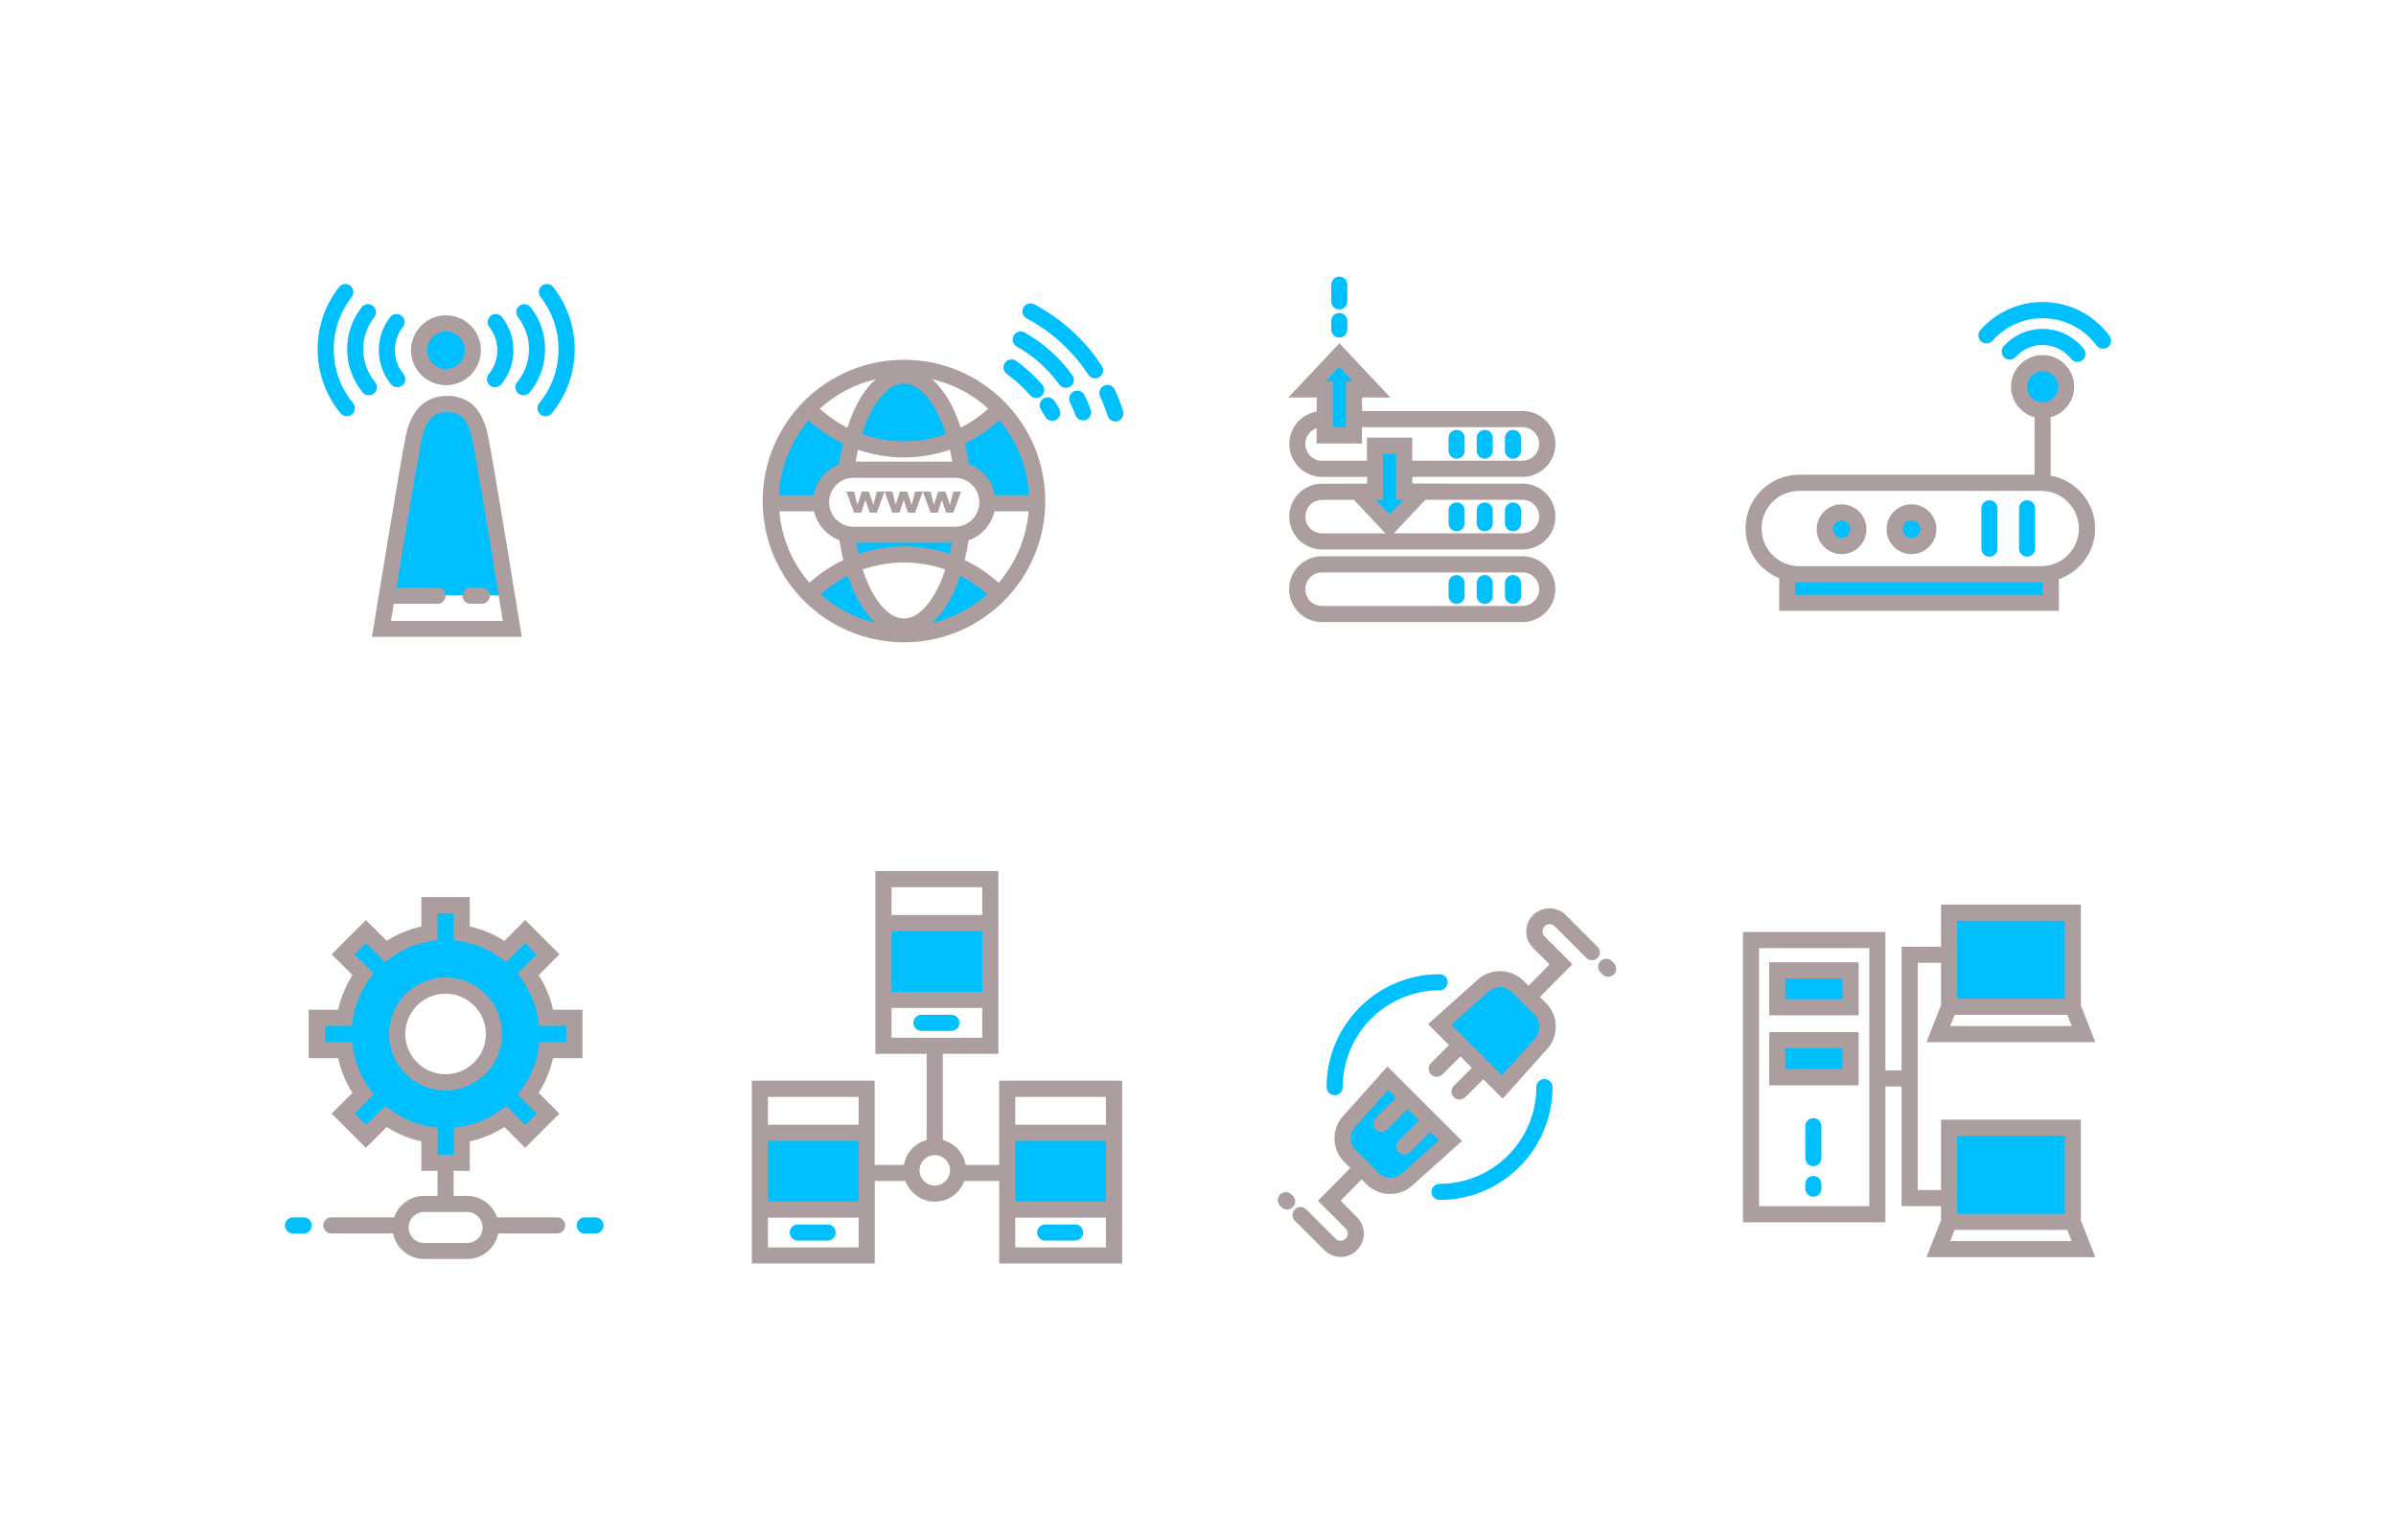 <?xml version="1.0" encoding="UTF-8" standalone="no"?>
<!DOCTYPE svg PUBLIC "-//W3C//DTD SVG 1.1//EN" "http://www.w3.org/Graphics/SVG/1.1/DTD/svg11.dtd">
<svg width="100%" height="100%" viewBox="0 0 2800 1800" version="1.1" xmlns="http://www.w3.org/2000/svg" xmlns:xlink="http://www.w3.org/1999/xlink" xml:space="preserve" xmlns:serif="http://www.serif.com/" style="fill-rule:evenodd;clip-rule:evenodd;stroke-linejoin:round;stroke-miterlimit:2;">
    <g id="Eight">
        <path d="M2119.1,1374.3C2113.9,1374.3 2109.7,1378.5 2109.7,1383.7L2109.7,1389.2C2109.7,1394.4 2113.9,1398.6 2119.1,1398.6C2124.3,1398.6 2128.5,1394.4 2128.5,1389.2L2128.5,1383.7C2128.5,1378.6 2124.3,1374.3 2119.1,1374.3ZM2119.1,1306.8C2113.9,1306.8 2109.7,1311 2109.7,1316.2L2109.7,1353.5C2109.7,1358.7 2113.9,1362.9 2119.1,1362.9C2124.3,1362.9 2128.5,1358.7 2128.5,1353.5L2128.5,1316.2C2128.5,1311 2124.3,1306.8 2119.1,1306.8Z" style="fill:rgb(0,191,255);fill-rule:nonzero;"/>
        <path d="M2420.3,1069.7L2278.9,1069.7L2278.9,1174.4L2420.3,1174.4L2420.3,1069.7ZM2280,1316.8L2280,1421.5L2421.4,1421.5L2421.4,1316.8L2280,1316.8ZM2076.8,1263.4L2164.8,1263.4L2164.8,1208.9L2076.8,1208.9L2076.8,1263.4ZM2077.9,1181.7L2165.9,1181.7L2165.9,1127.2L2077.9,1127.2L2077.9,1181.7Z" style="fill:rgb(0,191,255);fill-rule:nonzero;"/>
        <path d="M2172,1124.6L2067.5,1124.6L2067.5,1186.6L2172,1186.6L2172,1124.6ZM2153.1,1167.8L2086.3,1167.8L2086.3,1143.5L2153.1,1143.5L2153.1,1167.8ZM2172,1206.3L2067.5,1206.3L2067.5,1268.4L2172,1268.4L2172,1206.3ZM2153.1,1249.5L2086.3,1249.5L2086.3,1225.1L2153.1,1225.1L2153.1,1249.5ZM2431.7,1308.6L2268.3,1308.6L2268.3,1390.8L2241.1,1390.8L2241.1,1125.3L2268.3,1125.3L2268.3,1174.8L2251.3,1218L2448.6,1218L2431.7,1174.9L2431.7,1057.2L2268.3,1057.2L2268.3,1106.4L2222.2,1106.4L2222.2,1251L2203.3,1251L2203.3,1089.2L2036.8,1089.2L2036.8,1428.5L2203.3,1428.5L2203.3,1269.8L2222.2,1269.8L2222.2,1409.6L2268.3,1409.6L2268.3,1426.2L2251.3,1469.3L2448.6,1469.3L2431.7,1426.2L2431.7,1308.6ZM2287.2,1076.1L2412.9,1076.1L2412.9,1167.2L2287.2,1167.2L2287.2,1076.1ZM2284.2,1186.1L2415.9,1186.1L2421,1199.2L2279,1199.2L2284.2,1186.1ZM2184.5,1409.7L2055.7,1409.7L2055.7,1108.1L2184.5,1108.1L2184.5,1409.7ZM2287.2,1327.5L2412.9,1327.5L2412.9,1418.6L2287.2,1418.6L2287.2,1327.5ZM2279,1450.5L2284.2,1437.4L2415.8,1437.4L2420.9,1450.5L2279,1450.5Z" style="fill:rgb(172,158,158);fill-rule:nonzero;"/>
    </g>
    <g id="Seven">
        <path d="M1571.6,1320.2L1592,1369.7L1628.9,1386.2L1691.7,1331.2L1617.9,1265.2L1571.6,1320.2ZM1804.9,1184.3L1753.8,1141.1L1689.4,1195.3L1754.6,1269.9L1806.4,1216.5L1804.9,1184.3Z" style="fill:rgb(0,191,255);fill-rule:nonzero;"/>
        <path d="M1682.3,1157.4C1687.5,1157.4 1691.7,1153.2 1691.7,1148C1691.7,1142.8 1687.5,1138.6 1682.3,1138.6C1609.4,1138.6 1550.3,1197.7 1550.3,1270.6C1550.3,1275.8 1554.5,1280 1559.7,1280C1564.9,1280 1569.1,1275.8 1569.1,1270.6C1569.3,1208 1619.8,1157.5 1682.3,1157.4ZM1804.8,1261.1C1799.6,1261.1 1795.4,1265.3 1795.4,1270.5C1795.3,1333 1744.7,1383.5 1682.3,1383.6C1677.1,1383.6 1672.9,1387.8 1672.9,1393C1672.9,1398.2 1677.1,1402.4 1682.3,1402.4C1755.2,1402.4 1814.3,1343.3 1814.3,1270.4C1814.3,1265.3 1810.1,1261.1 1804.8,1261.1Z" style="fill:rgb(0,191,255);fill-rule:nonzero;"/>
        <path d="M1614.9,1253.7L1570.6,1303.2C1563.4,1310.4 1559.5,1320.4 1559.5,1330.4C1559.5,1340.3 1563.3,1350.4 1570.9,1358L1578,1365.1L1540.1,1403.4L1572.6,1435.9C1574.2,1437.5 1575,1439.6 1575,1441.8C1575,1444 1574.2,1446 1572.6,1447.7C1570.9,1449.4 1568.9,1450.1 1566.7,1450.1C1564.5,1450.1 1562.5,1449.3 1560.8,1447.7L1526.5,1413.4C1522.8,1409.7 1516.8,1409.7 1513.2,1413.4C1509.5,1417.1 1509.5,1423.1 1513.2,1426.7L1547.5,1461C1552.8,1466.3 1559.8,1469 1566.7,1469C1573.6,1469 1580.6,1466.3 1585.8,1461C1591.1,1455.7 1593.8,1448.7 1593.8,1441.8C1593.8,1434.9 1591.1,1427.9 1585.8,1422.6L1566.6,1403.3L1591.2,1378.4L1596.9,1384.1C1604.5,1391.7 1614.5,1395.5 1624.5,1395.5C1634.4,1395.5 1644.4,1391.7 1652,1384.1L1708.5,1333.5L1621.3,1246.3L1614.9,1253.7ZM1631.4,1282.9L1607.6,1306.7C1603.9,1310.4 1603.9,1316.3 1607.6,1320C1609.4,1321.8 1611.9,1322.8 1614.3,1322.8C1616.7,1322.8 1619.1,1321.9 1621,1320L1644.8,1296.2L1658.1,1309.5L1634.3,1333.3C1630.6,1337 1630.6,1343 1634.3,1346.6C1636.1,1348.4 1638.6,1349.3 1641,1349.3C1643.4,1349.3 1645.8,1348.4 1647.7,1346.6L1671.5,1322.8L1681.4,1332.7L1639.4,1370.3C1635.1,1374.6 1630,1376.5 1624.8,1376.5C1619.6,1376.5 1614.5,1374.6 1610.6,1370.6L1584.5,1344.5C1580.5,1340.5 1578.6,1335.5 1578.6,1330.3C1578.6,1325.1 1580.5,1320 1584.5,1316.1L1622.5,1273.7L1631.4,1282.9ZM1866.8,1106.4L1829.9,1069.5C1824.6,1064.2 1817.6,1061.5 1810.7,1061.6C1803.8,1061.6 1796.8,1064.3 1791.5,1069.6C1786.2,1074.9 1783.5,1081.9 1783.6,1088.8C1783.6,1095.7 1786.3,1102.7 1791.6,1108L1810.8,1127.2L1786.2,1152.1L1780.5,1146.4C1772.9,1138.8 1762.9,1135 1752.9,1135C1743,1135 1732.9,1138.8 1725.3,1146.4L1668.8,1196.9L1693.3,1221.4L1672.3,1242.4C1668.6,1246.1 1668.6,1252.1 1672.3,1255.7C1674.1,1257.5 1676.5,1258.5 1679,1258.5C1681.4,1258.5 1683.8,1257.6 1685.7,1255.7L1706.7,1234.7L1720,1248L1699,1269C1695.3,1272.7 1695.3,1278.7 1699,1282.3C1700.8,1284.1 1703.3,1285.1 1705.7,1285.1C1708.1,1285.1 1710.5,1284.2 1712.4,1282.3L1733.4,1261.3L1756.1,1284L1762.8,1276.6L1807,1227.1C1814.2,1219.9 1818.1,1209.9 1818.1,1199.9C1818.1,1190 1814.3,1179.9 1806.7,1172.3L1799.6,1165.2L1837.5,1126.9L1805,1094.4C1803.3,1092.7 1802.6,1090.7 1802.6,1088.5C1802.6,1086.3 1803.4,1084.3 1805,1082.6C1806.7,1080.9 1808.7,1080.2 1810.9,1080.2C1813.1,1080.2 1815.1,1081 1816.8,1082.6L1853.7,1119.5C1857.4,1123.2 1863.3,1123.2 1867,1119.5C1870.5,1116.1 1870.5,1110.1 1866.8,1106.4ZM1793.1,1214.3L1755.1,1256.7L1696.1,1197.7L1738.1,1160.1C1742.4,1155.8 1747.5,1153.9 1752.7,1153.8C1757.9,1153.8 1763,1155.7 1766.9,1159.7L1793,1185.8C1796.9,1189.8 1798.9,1194.9 1798.9,1200C1799,1205.2 1797.1,1210.3 1793.1,1214.3ZM1885.9,1125.5L1883.7,1123.3C1880,1119.6 1874.1,1119.6 1870.4,1123.3C1866.7,1127 1866.7,1132.9 1870.4,1136.6L1872.6,1138.8C1874.4,1140.6 1876.8,1141.6 1879.3,1141.6C1881.7,1141.6 1884.1,1140.7 1886,1138.9C1889.6,1135.2 1889.6,1129.2 1885.9,1125.5ZM1510.8,1397.5L1509.3,1396C1505.6,1392.3 1499.6,1392.3 1496,1396C1492.3,1399.7 1492.3,1405.7 1496,1409.3L1497.5,1410.8C1499.3,1412.6 1501.8,1413.6 1504.2,1413.6C1506.6,1413.6 1509,1412.7 1510.9,1410.8C1514.5,1407.2 1514.5,1401.2 1510.8,1397.5Z" style="fill:rgb(172,158,158);fill-rule:nonzero;"/>
    </g>
    <g id="Six">
        <path d="M887.3,1414.2L1009.8,1414.2L1009.8,1322L887.3,1322L887.3,1414.2ZM1036,1171.2L1158.5,1171.2L1158.5,1079L1036,1079L1036,1171.2ZM1178.5,1322.1L1178.5,1414.3L1301,1414.3L1301,1322.1L1178.5,1322.1Z" style="fill:rgb(0,191,255);fill-rule:nonzero;"/>
        <path d="M967.3,1431.1L932.3,1431.1C927.1,1431.1 922.9,1435.3 922.9,1440.5C922.9,1445.7 927.1,1449.9 932.3,1449.9L967.3,1449.9C972.5,1449.9 976.7,1445.7 976.7,1440.5C976.7,1435.3 972.5,1431.1 967.3,1431.1ZM1256.4,1431.1L1221.4,1431.1C1216.2,1431.1 1212,1435.3 1212,1440.5C1212,1445.7 1216.2,1449.9 1221.4,1449.9L1256.4,1449.9C1261.6,1449.9 1265.8,1445.7 1265.8,1440.5C1265.8,1435.3 1261.6,1431.1 1256.4,1431.1ZM1111.8,1186L1076.8,1186C1071.6,1186 1067.4,1190.2 1067.4,1195.4C1067.4,1200.6 1071.6,1204.8 1076.8,1204.8L1111.8,1204.8C1117,1204.8 1121.2,1200.6 1121.2,1195.4C1121.3,1190.2 1117,1186 1111.8,1186Z" style="fill:rgb(0,191,255);fill-rule:nonzero;"/>
        <path d="M1167.6,1263L1167.6,1361.5L1128.5,1361.5C1126.1,1347.4 1115.5,1336 1101.8,1332.4L1101.8,1231.6L1166.7,1231.6L1166.7,1018L1023,1018L1023,1231.6L1082.9,1231.6L1082.9,1332.4C1069.2,1336 1058.7,1347.4 1056.3,1361.5L1022.2,1361.5L1022.2,1263L878.6,1263L878.6,1476.6L1022.3,1476.6L1022.3,1380.3L1058.1,1380.3C1063.2,1394.3 1076.7,1404.4 1092.5,1404.4C1108.3,1404.4 1121.8,1394.4 1126.9,1380.3L1167.7,1380.3L1167.7,1476.7L1311.4,1476.7L1311.4,1263L1167.6,1263ZM1041.9,1036.9L1147.9,1036.9L1147.9,1069.4L1041.9,1069.4L1041.9,1036.9ZM1041.9,1088.3L1147.9,1088.3L1147.9,1159.2L1041.9,1159.2L1041.9,1088.3ZM1041.9,1178L1147.9,1178L1147.9,1212.8L1041.9,1212.8L1041.9,1178ZM1003.4,1457.9L897.4,1457.9L897.4,1423.1L1003.4,1423.1L1003.4,1457.9ZM1003.4,1404.2L897.4,1404.2L897.4,1333.3L1003.4,1333.3L1003.4,1404.2ZM1003.4,1314.5L897.4,1314.5L897.4,1282L1003.4,1282L1003.4,1314.5ZM1110.2,1367.8C1110.2,1377.6 1102.2,1385.6 1092.4,1385.6C1082.6,1385.6 1074.6,1377.6 1074.6,1367.8C1074.6,1358 1082.6,1350 1092.4,1350C1102.2,1350 1110.2,1358 1110.2,1367.8ZM1292.4,1457.9L1186.4,1457.9L1186.4,1423.1L1292.4,1423.1L1292.4,1457.9ZM1292.4,1404.2L1186.4,1404.2L1186.4,1333.3L1292.4,1333.3L1292.4,1404.2ZM1292.4,1314.5L1186.4,1314.5L1186.4,1282L1292.4,1282L1292.4,1314.5Z" style="fill:rgb(172,158,158);fill-rule:nonzero;"/>
    </g>
    <g id="Five">
        <path d="M355,1422.8L342.4,1422.8C337.2,1422.8 333,1427 333,1432.2C333,1437.4 337.2,1441.6 342.4,1441.6L355,1441.6C360.2,1441.6 364.4,1437.4 364.4,1432.2C364.4,1427 360.2,1422.8 355,1422.8ZM695.9,1422.8L683.3,1422.8C678.1,1422.8 673.9,1427 673.9,1432.2C673.9,1437.4 678.1,1441.6 683.3,1441.6L695.9,1441.6C701.1,1441.6 705.3,1437.4 705.3,1432.2C705.3,1427 701.1,1422.8 695.9,1422.8Z" style="fill:rgb(0,191,255);fill-rule:nonzero;"/>
        <path d="M635.2,1189L621.6,1135.6L640.5,1110.5L613.3,1089.6L585,1107.4L538.9,1086.5L538.9,1057.2L502.2,1057.2L499.1,1086.5L455.1,1109.5L428.9,1087.5L403.8,1113.7L423.7,1135.7L402.8,1190.2L372.4,1190.2L373.4,1225.8L404.8,1224.8L423.7,1279.3L403.8,1303.4L427.9,1325.4L452,1305.5L500.2,1328.5L501.2,1356.8L538.9,1356.8L543.1,1324.3L590.2,1306.5L614.3,1326.4L637.3,1296L620.5,1271.9L638.3,1224.8L671.8,1221.7L672.8,1191.3L635.2,1189ZM522.6,1262.4C491.7,1262.4 466.6,1237.3 466.6,1206.4C466.6,1175.5 491.7,1150.4 522.6,1150.4C553.5,1150.4 578.6,1175.5 578.6,1206.4C578.6,1237.3 553.6,1262.4 522.6,1262.4Z" style="fill:rgb(0,191,255);fill-rule:nonzero;"/>
        <path d="M520.7,1142.4C484.3,1142.4 454.7,1171.9 454.7,1208.4C454.7,1244.8 484.2,1274.4 520.7,1274.4C557.1,1274.4 586.7,1244.9 586.7,1208.4C586.7,1172 557.2,1142.4 520.7,1142.4ZM520.7,1255.5C494.7,1255.5 473.6,1234.4 473.6,1208.4C473.7,1182.4 494.7,1161.3 520.7,1161.3C546.7,1161.4 567.8,1182.4 567.8,1208.4C567.8,1234.4 546.8,1255.5 520.7,1255.5ZM680.7,1236.7L680.7,1180.1L646.3,1180.1C643,1165.5 637.3,1151.8 629.5,1139.6L653.8,1115.3L613.8,1075.3L589.5,1099.6C577.2,1091.8 563.6,1086.1 549,1082.8L549,1048.4L492.4,1048.4L492.4,1082.8C477.8,1086.1 464.1,1091.8 451.9,1099.6L427.6,1075.3L387.6,1115.3L411.9,1139.6C404.1,1151.9 398.4,1165.5 395.1,1180.1L360.7,1180.1L360.7,1236.7L395.1,1236.7C398.4,1251.3 404.1,1265 411.9,1277.2L387.6,1301.5L427.6,1341.5L451.9,1317.2C464.2,1325 477.8,1330.7 492.4,1334L492.4,1368.4L511.3,1368.4L511.3,1397.7L495.6,1397.7C479.3,1397.7 465.6,1408.2 460.6,1422.8L387.2,1422.8C382,1422.8 377.8,1427 377.8,1432.2C377.8,1437.4 382,1441.6 387.2,1441.6L459.4,1441.6C462.7,1458.6 477.7,1471.4 495.6,1471.4L545.9,1471.4C563.9,1471.4 578.8,1458.6 582.1,1441.6L651.1,1441.6C656.3,1441.6 660.5,1437.4 660.5,1432.2C660.5,1427 656.3,1422.8 651.1,1422.8L580.8,1422.8C575.9,1408.2 562.1,1397.7 545.8,1397.7L530.1,1397.7L530.1,1368.4L549,1368.4L549,1334C563.6,1330.7 577.3,1325 589.5,1317.2L613.8,1341.5L653.8,1301.5L629.5,1277.2C637.3,1264.9 643,1251.3 646.3,1236.7L680.7,1236.7ZM545.9,1416.5C555.9,1416.5 563.9,1424.6 564,1434.6C564,1444.6 555.9,1452.7 545.9,1452.7L495.6,1452.7C485.6,1452.7 477.5,1444.6 477.5,1434.6C477.5,1424.6 485.6,1416.6 495.6,1416.5L545.9,1416.5ZM629.2,1225.8C626.4,1243.2 619.6,1259.2 609.7,1272.8L605,1279.3L627.2,1301.5L613.9,1314.8L591.7,1292.6L585.2,1297.3C571.5,1307.2 555.6,1314 538.2,1316.8L530.3,1318.1L530.3,1349.5L511.5,1349.5L511.5,1318.1L503.6,1316.8C486.2,1314 470.2,1307.2 456.6,1297.3L450.1,1292.6L427.9,1314.8L414.6,1301.5L436.8,1279.3L432.1,1272.8C422.2,1259.1 415.4,1243.2 412.6,1225.8L411.3,1217.9L379.9,1217.9L379.9,1199L411,1199L412.3,1191.1C415.1,1173.7 421.9,1157.7 431.8,1144.1L436.5,1137.6L414.3,1115.4L427.6,1102.1L449.8,1124.3L456.3,1119.6C470,1109.7 485.9,1102.9 503.3,1100.1L511.2,1098.8L511.2,1067.4L530,1067.4L530,1098.8L537.9,1100.1C555.3,1102.9 571.3,1109.7 584.9,1119.6L591.4,1124.3L613.6,1102.1L626.9,1115.4L604.7,1137.6L609.4,1144.1C619.3,1157.8 626.1,1173.7 628.9,1191.1L630.2,1199L661.6,1199L661.6,1217.8L630.2,1217.8L629.2,1225.8Z" style="fill:rgb(172,158,158);fill-rule:nonzero;"/>
    </g>
    <g id="Four">
        <path d="M2324.9,584.7C2319.7,584.7 2315.5,588.9 2315.5,594.1L2315.5,641.2C2315.5,646.4 2319.7,650.6 2324.9,650.6C2330.1,650.6 2334.3,646.4 2334.3,641.2L2334.3,594.1C2334.3,589 2330.1,584.7 2324.9,584.7ZM2368.9,584.7C2363.7,584.7 2359.5,588.9 2359.5,594.1L2359.5,641.2C2359.5,646.4 2363.7,650.6 2368.9,650.6C2374.1,650.6 2378.3,646.4 2378.3,641.2L2378.3,594.1C2378.3,589 2374.1,584.7 2368.9,584.7Z" style="fill:rgb(0,191,255);fill-rule:nonzero;"/>
        <path d="M2151.2,637.1C2161,637.1 2169,629.1 2169,619.3C2169,609.5 2161,601.5 2151.2,601.5C2141.4,601.5 2133.4,609.5 2133.4,619.3C2133.4,629.2 2141.3,637.1 2151.2,637.1ZM2231.8,630.8C2239.9,630.8 2246.5,624.2 2246.5,616.1C2246.5,608 2239.9,601.4 2231.8,601.4C2223.7,601.4 2217.1,608 2217.1,616.1C2217.2,624.3 2223.7,630.8 2231.8,630.8ZM2386.8,429.8C2372.9,429.8 2361.7,441.1 2361.7,454.9C2361.7,468.8 2373,480 2386.8,480C2400.6,480 2411.9,468.7 2411.9,454.9C2411.9,441 2400.7,429.8 2386.8,429.8ZM2088.9,709.9L2399.9,709.9L2399.9,672.2L2088.9,672.2L2088.9,709.9Z" style="fill:rgb(0,191,255);fill-rule:nonzero;"/>
        <path d="M2387,384.4C2369,384.4 2352.8,392.2 2341.6,404.5C2338.1,408.4 2338.4,414.3 2342.3,417.8C2346.1,421.3 2352.1,421 2355.6,417.1C2363.4,408.5 2374.5,403.2 2387,403.2C2400.5,403.2 2412.5,409.5 2420.4,419.4C2422.3,421.8 2425,423 2427.8,423C2429.8,423 2431.9,422.3 2433.6,421C2437.7,417.8 2438.4,411.9 2435.2,407.8C2423.9,393.6 2406.5,384.4 2387,384.4ZM2465.2,392.6C2447.6,368.6 2419.1,353 2387,353C2358.1,353 2332.1,365.6 2314.4,385.7C2310.9,389.6 2311.3,395.5 2315.2,399C2319.1,402.5 2325,402.1 2328.5,398.2C2342.9,382 2363.7,371.9 2387,371.9C2412.9,371.9 2435.7,384.4 2450,403.8C2451.8,406.3 2454.7,407.6 2457.6,407.6C2459.5,407.6 2461.5,407 2463.2,405.8C2467.4,402.7 2468.3,396.8 2465.2,392.6Z" style="fill:rgb(0,191,255);fill-rule:nonzero;"/>
        <path d="M2396.4,555.9L2396.4,487.6C2412.2,483.4 2423.9,469.1 2423.9,451.9C2423.9,431.5 2407.4,415 2387,415C2366.6,415 2350.1,431.5 2350.1,451.9C2350.1,469 2361.8,483.4 2377.6,487.6L2377.6,554.8L2102.7,554.8C2068,554.8 2039.9,582.9 2039.9,617.6C2039.9,644 2056.2,666.5 2079.2,675.8L2079.2,713.9L2406,713.9L2406,676.9C2430.7,668.4 2448.4,645.1 2448.4,617.5C2448.2,586.8 2425.8,561.1 2396.4,555.9ZM2368.9,452C2368.9,442 2377,434 2387,433.9C2397,433.9 2405,442 2405.1,452C2405.1,462 2397,470.1 2387,470.1C2377,470 2368.9,462 2368.9,452ZM2387,695.2L2097.9,695.2L2097.9,680.3C2099.5,680.4 2101,680.5 2102.6,680.5L2385.4,680.5C2385.9,680.5 2386.4,680.4 2387,680.4L2387,695.2ZM2385.4,661.7L2102.6,661.7C2078.3,661.7 2058.7,642 2058.6,617.7C2058.6,593.4 2078.3,573.7 2102.6,573.7L2385.4,573.7C2409.7,573.7 2429.3,593.4 2429.4,617.7C2429.3,642 2409.7,661.7 2385.4,661.7ZM2233.8,589.4C2217.7,589.4 2204.7,602.4 2204.7,618.5C2204.7,634.5 2217.7,647.6 2233.8,647.6C2249.8,647.6 2262.9,634.6 2262.9,618.5C2262.9,602.4 2249.8,589.4 2233.8,589.4ZM2233.8,628.7C2228.1,628.7 2223.6,624.1 2223.6,618.5C2223.6,612.9 2228.2,608.3 2233.8,608.3C2239.4,608.3 2244,612.9 2244,618.5C2244,624.1 2239.4,628.7 2233.8,628.7ZM2152.1,589.4C2136.1,589.4 2123.1,602.4 2123,618.5C2123,634.5 2136,647.6 2152.1,647.6C2168.2,647.6 2181.2,634.6 2181.2,618.5C2181.2,602.4 2168.2,589.5 2152.1,589.4ZM2152.1,628.7C2146.5,628.7 2141.9,624.1 2141.9,618.5C2141.9,612.9 2146.5,608.3 2152.1,608.3C2157.7,608.3 2162.3,612.9 2162.3,618.5C2162.3,624.1 2157.7,628.7 2152.1,628.7Z" style="fill:rgb(172,158,158);fill-rule:nonzero;"/>
    </g>
    <g id="Three">
        <path d="M1535.7,448.6L1547.2,464.3L1548.2,505.1L1579.6,509.3L1581.7,459L1598.5,451.7L1569.2,416.1L1535.7,448.6ZM1639.4,570.1L1640.4,518.8L1605.8,523L1606.8,572.2C1596.3,578.5 1622.5,612 1622.5,612L1656,581.6L1639.4,570.1Z" style="fill:rgb(0,191,255);fill-rule:nonzero;"/>
        <path d="M1817.6,688.6C1817.6,667.3 1800.4,650.1 1779.1,650.1L1545,650.1C1523.7,650.1 1506.5,667.3 1506.5,688.6C1506.5,709.9 1523.7,727.1 1545,727.1L1779.1,727.1C1800.4,727 1817.6,709.8 1817.6,688.6ZM1798.7,688.6C1798.7,699.4 1789.9,708.2 1779.1,708.2L1545,708.2C1534.1,708.2 1525.4,699.4 1525.4,688.6C1525.4,677.8 1534.2,669 1545,669L1779.1,669C1790,668.9 1798.7,677.7 1798.7,688.6ZM1506.6,603.7C1506.6,625 1523.8,642.2 1545.1,642.2L1779.2,642.2C1800.5,642.2 1817.7,625 1817.7,603.7C1817.7,582.4 1800.5,565.2 1779.2,565.2L1683.6,565.2L1683.6,565.1L1650.5,565.1L1650.5,557.3L1779.2,557.3C1800.5,557.3 1817.7,540.1 1817.7,518.8C1817.7,497.5 1800.5,480.3 1779.2,480.3L1591.7,480.3L1591.7,464.6L1624.8,464.6L1609.9,448.7L1591,428.6L1565.2,401.2L1539.4,428.6L1505.5,464.6L1538.7,464.6L1538.7,481C1520.5,484.1 1506.7,499.8 1506.7,518.9C1506.7,540.2 1523.9,557.4 1545.2,557.4L1597.6,557.4L1597.6,565.2L1564.5,565.2L1564.5,565.3L1545,565.3C1523.8,565.2 1506.6,582.5 1506.6,603.7ZM1639.9,584L1635.9,588.2L1623.8,601L1611.7,588.2L1607.7,584L1616.1,584L1616.1,530.4L1631.4,530.4L1631.4,584L1639.9,584ZM1665.8,584.1L1779.1,584.1C1789.9,584.1 1798.7,592.9 1798.7,603.7C1798.7,614.5 1789.9,623.3 1779.1,623.3L1628.8,623.3L1649.7,601.1L1665.8,584.1ZM1553,441.6L1565,428.8L1577.1,441.6L1581.1,445.8L1572.8,445.8L1572.8,499.4L1557.5,499.4L1557.5,445.8L1549.1,445.8L1553,441.6ZM1545,538.5C1534.2,538.5 1525.4,529.7 1525.4,518.9C1525.4,510.3 1530.9,503.1 1538.6,500.4L1538.6,518.3L1591.6,518.3L1591.6,499.2L1779.1,499.2C1789.9,499.2 1798.7,508 1798.7,518.8C1798.7,529.6 1789.9,538.4 1779.1,538.4L1650.4,538.4L1650.4,511.4L1597.4,511.4L1597.4,538.4L1545,538.4L1545,538.5ZM1582.1,584.1L1598.2,601.2L1619.1,623.4L1545.1,623.4C1534.3,623.4 1525.5,614.6 1525.5,603.8C1525.5,593 1534.3,584.2 1545.1,584.2L1582.1,584.2L1582.1,584.1Z" style="fill:rgb(172,158,158);fill-rule:nonzero;"/>
        <path d="M1702.2,672.1C1697,672.1 1692.8,676.3 1692.8,681.5L1692.8,696.4C1692.8,701.6 1697,705.8 1702.2,705.8C1707.4,705.8 1711.6,701.6 1711.6,696.4L1711.6,681.5C1711.6,676.3 1707.3,672.1 1702.2,672.1ZM1735.1,672.1C1729.9,672.1 1725.7,676.3 1725.7,681.5L1725.7,696.4C1725.7,701.6 1729.9,705.8 1735.1,705.8C1740.3,705.8 1744.5,701.6 1744.5,696.4L1744.5,681.5C1744.5,676.3 1740.3,672.1 1735.1,672.1ZM1768.1,672.1C1762.9,672.1 1758.7,676.3 1758.7,681.5L1758.7,696.4C1758.7,701.6 1762.9,705.8 1768.1,705.8C1773.3,705.8 1777.5,701.6 1777.5,696.4L1777.5,681.5C1777.5,676.3 1773.3,672.1 1768.1,672.1ZM1735.1,587.2C1729.9,587.2 1725.7,591.4 1725.7,596.6L1725.7,611.5C1725.7,616.7 1729.9,620.9 1735.1,620.9C1740.3,620.9 1744.5,616.7 1744.5,611.5L1744.5,596.6C1744.5,591.4 1740.3,587.2 1735.1,587.2ZM1768.1,587.2C1762.9,587.2 1758.7,591.4 1758.7,596.6L1758.7,611.5C1758.7,616.7 1762.9,620.9 1768.1,620.9C1773.3,620.9 1777.5,616.7 1777.5,611.5L1777.5,596.6C1777.5,591.4 1773.3,587.2 1768.1,587.2ZM1702.2,587.2C1697,587.2 1692.8,591.4 1692.8,596.6L1692.8,611.5C1692.8,616.7 1697,620.9 1702.2,620.9C1707.4,620.9 1711.6,616.7 1711.6,611.5L1711.6,596.6C1711.6,591.4 1707.3,587.2 1702.2,587.2ZM1702.2,502.4C1697,502.4 1692.8,506.6 1692.8,511.8L1692.8,526.7C1692.8,531.9 1697,536.1 1702.2,536.1C1707.4,536.1 1711.6,531.9 1711.6,526.7L1711.6,511.8C1711.6,506.6 1707.3,502.4 1702.2,502.4ZM1735.1,502.4C1729.9,502.4 1725.7,506.6 1725.7,511.8L1725.7,526.7C1725.7,531.9 1729.9,536.1 1735.1,536.1C1740.3,536.1 1744.5,531.9 1744.5,526.7L1744.5,511.8C1744.5,506.6 1740.3,502.4 1735.1,502.4ZM1768.1,502.4C1762.9,502.4 1758.7,506.6 1758.7,511.8L1758.7,526.7C1758.7,531.9 1762.9,536.1 1768.1,536.1C1773.3,536.1 1777.5,531.9 1777.5,526.7L1777.5,511.8C1777.5,506.6 1773.3,502.4 1768.1,502.4ZM1565.1,323.3C1559.9,323.3 1555.7,327.5 1555.7,332.7L1555.7,352.2C1555.7,357.4 1559.9,361.6 1565.1,361.6C1570.3,361.6 1574.5,357.4 1574.5,352.2L1574.5,332.7C1574.5,327.5 1570.3,323.3 1565.1,323.3ZM1565.1,365.8C1559.9,365.8 1555.7,370 1555.7,375.2L1555.7,385.1C1555.7,390.3 1559.9,394.5 1565.1,394.5C1570.3,394.5 1574.5,390.3 1574.5,385.1L1574.5,375.2C1574.5,370.1 1570.3,365.8 1565.1,365.8Z" style="fill:rgb(0,191,255);fill-rule:nonzero;"/>
    </g>
    <g id="Two">
        <path d="M905.1,578.5C905.1,578.5 905.1,534.5 920.8,513.6C936.5,492.7 947,485.3 947,485.3L994.1,510.4L987.8,546C987.8,546 1010.8,543.9 1059,549.1C1107.2,554.3 1122.9,548.1 1122.9,548.1L1118.7,516.7L1041.2,523L1000.4,508.3L1023.4,458L1068.4,432.9L1120.8,507.3L1169,479L1211.9,560.7L1209.8,587.9L1151.2,586.9L1142.8,612L1121.9,623.5L1117.7,650.7L1166.9,688.4L1132.3,717.7L1077.8,733.4L1107.1,692.6L1118.6,660.1L1071.5,649.6L1000.3,656.9L1015,704L1039.1,733.3L979.4,720.7L943.8,688.2L995.1,662L992,621.2L1108.2,623.3L1155.3,604.4L1149,561.5L1130.1,550L1020.1,544.8L978.2,553.2L959.3,583.6L942.5,587.8L904.8,589.9" style="fill:rgb(0,191,255);fill-rule:nonzero;"/>
        <path d="M1232.3,468.6C1229.5,464.2 1223.6,463 1219.3,465.8C1214.9,468.6 1213.7,474.5 1216.5,478.8C1218.2,481.5 1219.9,484.2 1221.5,487C1223.2,490.1 1226.4,491.8 1229.7,491.8C1231.3,491.8 1232.8,491.4 1234.3,490.6C1238.8,488.1 1240.5,482.3 1237.9,477.8C1236.1,474.7 1234.2,471.7 1232.3,468.6ZM1218,449.6C1209,439.2 1198.8,429.9 1187.6,421.8C1183.4,418.8 1177.5,419.7 1174.4,424C1171.4,428.2 1172.4,434.1 1176.6,437.1C1186.6,444.2 1195.7,452.6 1203.7,461.8C1205.6,464 1208.2,465.1 1210.8,465.1C1213,465.1 1215.2,464.3 1217,462.8C1221,459.5 1221.4,453.5 1218,449.6ZM1267.3,461.8C1265,457.1 1259.3,455.3 1254.6,457.6C1250,459.9 1248.1,465.6 1250.4,470.3C1252.8,475.1 1255,480.1 1256.9,485.2C1258.3,489 1261.9,491.3 1265.7,491.3C1266.8,491.3 1267.9,491.1 1269,490.7C1273.9,488.9 1276.3,483.4 1274.5,478.6C1272.5,472.8 1270,467.2 1267.3,461.8ZM1253.1,438.4C1238.4,418 1219.4,401 1197.4,388.6C1192.9,386.1 1187.1,387.7 1184.6,392.2C1182,396.7 1183.7,402.5 1188.2,405C1207.8,416 1224.8,431.2 1237.9,449.4C1239.7,452 1242.6,453.3 1245.6,453.3C1247.5,453.3 1249.4,452.7 1251.1,451.5C1255.2,448.5 1256.2,442.6 1253.1,438.4ZM1312.4,480.3C1309.7,471.7 1306.5,463.4 1302.7,455.3C1300.5,450.6 1294.9,448.5 1290.2,450.7C1285.5,452.9 1283.4,458.5 1285.6,463.2C1289,470.6 1291.9,478.2 1294.4,486C1295.7,490 1299.4,492.6 1303.4,492.6C1304.3,492.6 1305.3,492.5 1306.2,492.2C1311.2,490.5 1314,485.2 1312.4,480.3ZM1287.6,427.7C1268,397.6 1240.9,372.7 1208.6,355.6C1204,353.2 1198.3,354.9 1195.9,359.5C1193.5,364.1 1195.2,369.8 1199.8,372.2C1229.2,387.7 1253.9,410.5 1271.8,437.9C1273.6,440.7 1276.6,442.2 1279.7,442.2C1281.5,442.2 1283.3,441.7 1284.8,440.7C1289.2,437.9 1290.4,432.1 1287.6,427.7Z" style="fill:rgb(0,191,255);fill-rule:nonzero;"/>
        <path d="M1056.4,420.5C965.2,420.5 891.3,494.4 891.3,585.6C891.3,676.8 965.2,750.6 1056.4,750.7C1147.6,750.7 1221.5,676.8 1221.5,585.6C1221.5,494.4 1147.6,420.5 1056.4,420.5ZM1154.9,477.6C1145.3,486.4 1134.4,493.9 1122.7,499.8C1118.5,486.8 1113.3,475 1107.2,465C1102,456.5 1096,449.1 1089.3,443.2C1114.2,448.9 1136.6,461 1154.9,477.6ZM997.5,615.6C981.7,615.6 968.9,602.8 968.9,587C968.9,571.2 981.7,558.4 997.5,558.4L1115.9,558.4C1131.7,558.4 1144.5,571.2 1144.5,587C1144.5,602.8 1131.7,615.6 1115.9,615.6L997.5,615.6ZM1112.4,634.4C1111.6,638.8 1110.8,643.2 1109.8,647.4C1093.1,641.7 1075.1,638.6 1056.5,638.6C1037.9,638.6 1019.9,641.7 1003.2,647.4C1002.2,643.2 1001.3,638.9 1000.6,634.4L1112.4,634.4ZM1000,539.5C1000.8,534.7 1001.7,530.1 1002.7,525.6C1019.6,531.4 1037.6,534.6 1056.4,534.6C1075.2,534.6 1093.2,531.4 1110.1,525.6C1111.1,530.1 1112,534.7 1112.8,539.5L1000,539.5ZM1056.4,448.4C1067.6,448.2 1080.1,456.8 1091,474.8C1096.4,483.7 1101.3,494.7 1105.3,507.3C1090,512.7 1073.6,515.7 1056.4,515.7C1039.2,515.7 1022.8,512.7 1007.5,507.3C1011.4,494.8 1016.2,483.9 1021.6,475C1032.7,456.8 1045.2,448.2 1056.4,448.4ZM1023.5,443.2C1016.8,449.1 1010.7,456.6 1005.5,465.3C999.5,475.3 994.4,486.9 990.2,499.9C978.5,493.9 967.6,486.4 958,477.7C976.2,461 998.7,448.9 1023.5,443.2ZM944.9,491.2C956.8,502.1 970.3,511.3 985,518.4C983.2,526.2 981.7,534.3 980.5,542.7C965.2,548.6 953.7,562.2 950.8,578.8L910.4,578.8C912,545.4 924.7,515 944.9,491.2ZM910.8,597.6L951.3,597.6C954.9,613.2 966.2,625.9 981,631.4C982.2,639.4 983.7,647.2 985.5,654.6C971,661.5 957.7,670.5 945.9,681.1C926.2,658.3 913.4,629.4 910.8,597.6ZM959.1,694.6C968.6,686.1 979.2,678.8 990.7,673C994.9,685.6 1000.1,697.1 1006,706.8C1011.1,715.1 1016.9,722.2 1023.4,728C999.1,722.3 977.1,710.7 959.1,694.6ZM1056.4,722.8C1045.3,722.9 1033,714.6 1022.1,696.9C1016.8,688.3 1012,677.7 1008.1,665.6C1023.2,660.3 1039.5,657.4 1056.4,657.4C1073.3,657.4 1089.6,660.3 1104.7,665.6C1100.7,677.8 1095.9,688.5 1090.5,697.1C1079.7,714.7 1067.5,722.9 1056.4,722.8ZM1089.3,728C1095.7,722.3 1101.5,715.2 1106.6,707.1C1112.7,697.3 1117.8,685.8 1122.1,673C1133.6,678.8 1144.2,686.1 1153.7,694.5C1135.7,710.7 1113.7,722.3 1089.3,728ZM1167,681.1C1155.2,670.5 1141.9,661.5 1127.4,654.6C1129.2,647.2 1130.7,639.6 1131.9,631.6C1147,626.2 1158.6,613.4 1162.2,597.6L1202.1,597.6C1199.4,629.4 1186.7,658.3 1167,681.1ZM1162.6,578.7C1159.7,561.9 1147.9,548.1 1132.2,542.4C1131,534.1 1129.5,526 1127.7,518.3C1142.4,511.2 1155.9,502.1 1167.8,491.2C1188,515 1200.7,545.4 1202.3,578.7L1162.6,578.7ZM1114.1,574.5L1110.1,590L1104.9,574.5L1096.4,574.5L1091.4,590L1087.5,574.5L1069.4,574.5L1065.4,590L1060.2,574.5L1051.7,574.5L1046.7,590L1042.8,574.5L1024.7,574.5L1020.7,590L1015.5,574.5L1007,574.5L1002,590L998.1,574.5L989,574.5L998.1,599.1L1006.5,599.1L1011.3,584.3L1016.3,599.1L1024.7,599.1L1033.7,574.5L1042.8,599.1L1051.2,599.1L1056,584.3L1061,599.1L1069.4,599.1L1078.4,574.5L1087.5,599.1L1095.9,599.1L1100.7,584.3L1105.7,599.1L1114.1,599.1L1123.2,574.5L1114.1,574.5Z" style="fill:rgb(172,158,158);fill-rule:nonzero;"/>
    </g>
    <g id="One">
        <path d="M522.6,442.9C539.1,442.9 552.4,429.5 552.4,413.1C552.4,396.6 539,383.3 522.6,383.3C506.1,383.3 492.8,396.7 492.8,413.1C492.8,429.5 506.1,442.9 522.6,442.9ZM557.2,496.3C549.3,468 494.4,485.3 494.4,485.3C486.4,510.5 463.3,632.1 451.4,695.8L593.8,695.8C583.5,635.9 563,517.2 557.2,496.3Z" style="fill:rgb(0,191,255);fill-rule:nonzero;"/>
        <path d="M521.2,450.2C543.8,450.2 562,431.9 562,409.3C562,386.7 543.7,368.5 521.2,368.5C498.6,368.5 480.4,386.8 480.3,409.3C480.4,431.9 498.6,450.1 521.2,450.2ZM521.2,387.3C533.3,387.3 543.2,397.2 543.2,409.3C543.2,421.5 533.3,431.3 521.2,431.3C509.1,431.3 499.2,421.4 499.2,409.3C499.2,397.2 509.1,387.3 521.2,387.3ZM563.1,686.8L549.8,686.8C544.6,686.8 540.4,691 540.4,696.2C540.4,701.4 544.6,705.6 549.8,705.6L563.1,705.6C568.3,705.6 572.5,701.4 572.5,696.2C572.5,691.1 568.3,686.8 563.1,686.8ZM608,733.5C608,733.3 576.1,536.5 570.2,508.9C567.1,494.6 562.3,483.1 554.2,474.8C546,466.4 534.6,462.6 522.3,462.7C509.5,462.6 498,467.4 490,475.9C482,484.4 477.1,495.7 474.3,508.9C468.9,534 436.5,733.3 436.5,733.4L434.7,744.3L609.8,744.3L608,733.5ZM456.9,725.6C457.7,720.5 458.9,713.7 460.2,705.7L511.3,705.7C516.5,705.7 520.7,701.5 520.7,696.3C520.7,691.1 516.5,686.9 511.3,686.9L463.3,686.9C465.9,671 468.9,652.5 472.1,633.7C480.9,580.8 490.3,524.5 492.8,513C495.2,501.9 499,493.9 503.7,489C508.4,484.2 513.7,481.8 522.3,481.7C531.3,481.8 536.4,483.9 540.8,488.3C545.2,492.7 549.1,500.6 551.8,513.1C554.6,525.9 564,582.2 572.7,634.7C578.9,672.4 584.8,708.3 587.6,725.7L456.9,725.7L456.9,725.6Z" style="fill:rgb(172,158,158);fill-rule:nonzero;"/>
        <path d="M461.5,409.3C461.5,399 465,389.7 470.8,382.2C474,378.1 473.3,372.2 469.2,369C465.1,365.8 459.2,366.5 456,370.6C447.7,381.2 442.7,394.7 442.7,409.3C442.7,424.4 448.1,438.3 456.9,449.1C458.8,451.4 461.5,452.5 464.2,452.5C466.3,452.5 468.4,451.8 470.2,450.4C474.2,447.1 474.8,441.2 471.5,437.1C465.2,429.6 461.5,419.9 461.5,409.3ZM424.5,408.1C424.5,394 429.3,381 437.4,370.7C440.6,366.6 439.9,360.7 435.8,357.5C431.7,354.3 425.8,355 422.6,359.1C412,372.6 405.7,389.7 405.7,408.1C405.7,427.2 412.5,444.9 423.7,458.6C425.6,460.9 428.3,462 431,462C433.1,462 435.2,461.3 437,459.9C441,456.6 441.6,450.7 438.3,446.6C429.7,436.1 424.5,422.8 424.5,408.1ZM390,408.2C390,385.1 397.8,364 411,347.1C414.2,343 413.5,337.1 409.4,333.9C405.3,330.7 399.4,331.4 396.2,335.5C380.5,355.5 371.2,380.8 371.2,408.2C371.2,436.6 381.3,462.7 398,483.1C399.9,485.4 402.6,486.5 405.3,486.5C407.4,486.5 409.5,485.8 411.3,484.4C415.3,481.1 415.9,475.2 412.6,471.1C398.4,454 390,432.1 390,408.2ZM573.5,369C569.4,372.2 568.7,378.1 571.9,382.2C577.7,389.7 581.2,399 581.2,409.3C581.2,419.9 577.5,429.6 571.2,437.2C567.9,441.2 568.5,447.2 572.5,450.5C574.3,451.9 576.4,452.6 578.5,452.6C581.2,452.6 583.9,451.4 585.8,449.2C594.7,438.4 600.1,424.4 600,409.4C600,394.8 595,381.3 586.7,370.7C583.5,366.5 577.6,365.8 573.5,369ZM620.1,359.1C616.9,355 611,354.3 606.9,357.5C602.8,360.7 602.1,366.6 605.3,370.7C613.4,381 618.2,393.9 618.2,408.1C618.2,422.8 613,436.1 604.4,446.6C601.1,450.6 601.7,456.6 605.7,459.9C607.5,461.3 609.6,462 611.7,462C614.4,462 617.1,460.8 619,458.6C630.3,444.9 637.1,427.3 637,408.1C637,389.7 630.7,372.6 620.1,359.1ZM646.5,335.5C643.3,331.4 637.4,330.7 633.3,333.9C629.2,337.1 628.5,343 631.7,347.1C644.9,364 652.7,385.1 652.7,408.2C652.7,432.1 644.3,454 630.2,471.1C626.9,475.1 627.5,481.1 631.5,484.4C633.3,485.8 635.4,486.5 637.5,486.5C640.2,486.5 642.9,485.3 644.8,483.1C661.5,462.7 671.6,436.6 671.6,408.2C671.5,380.8 662.2,355.6 646.5,335.5Z" style="fill:rgb(0,191,255);fill-rule:nonzero;"/>
    </g>
</svg>
